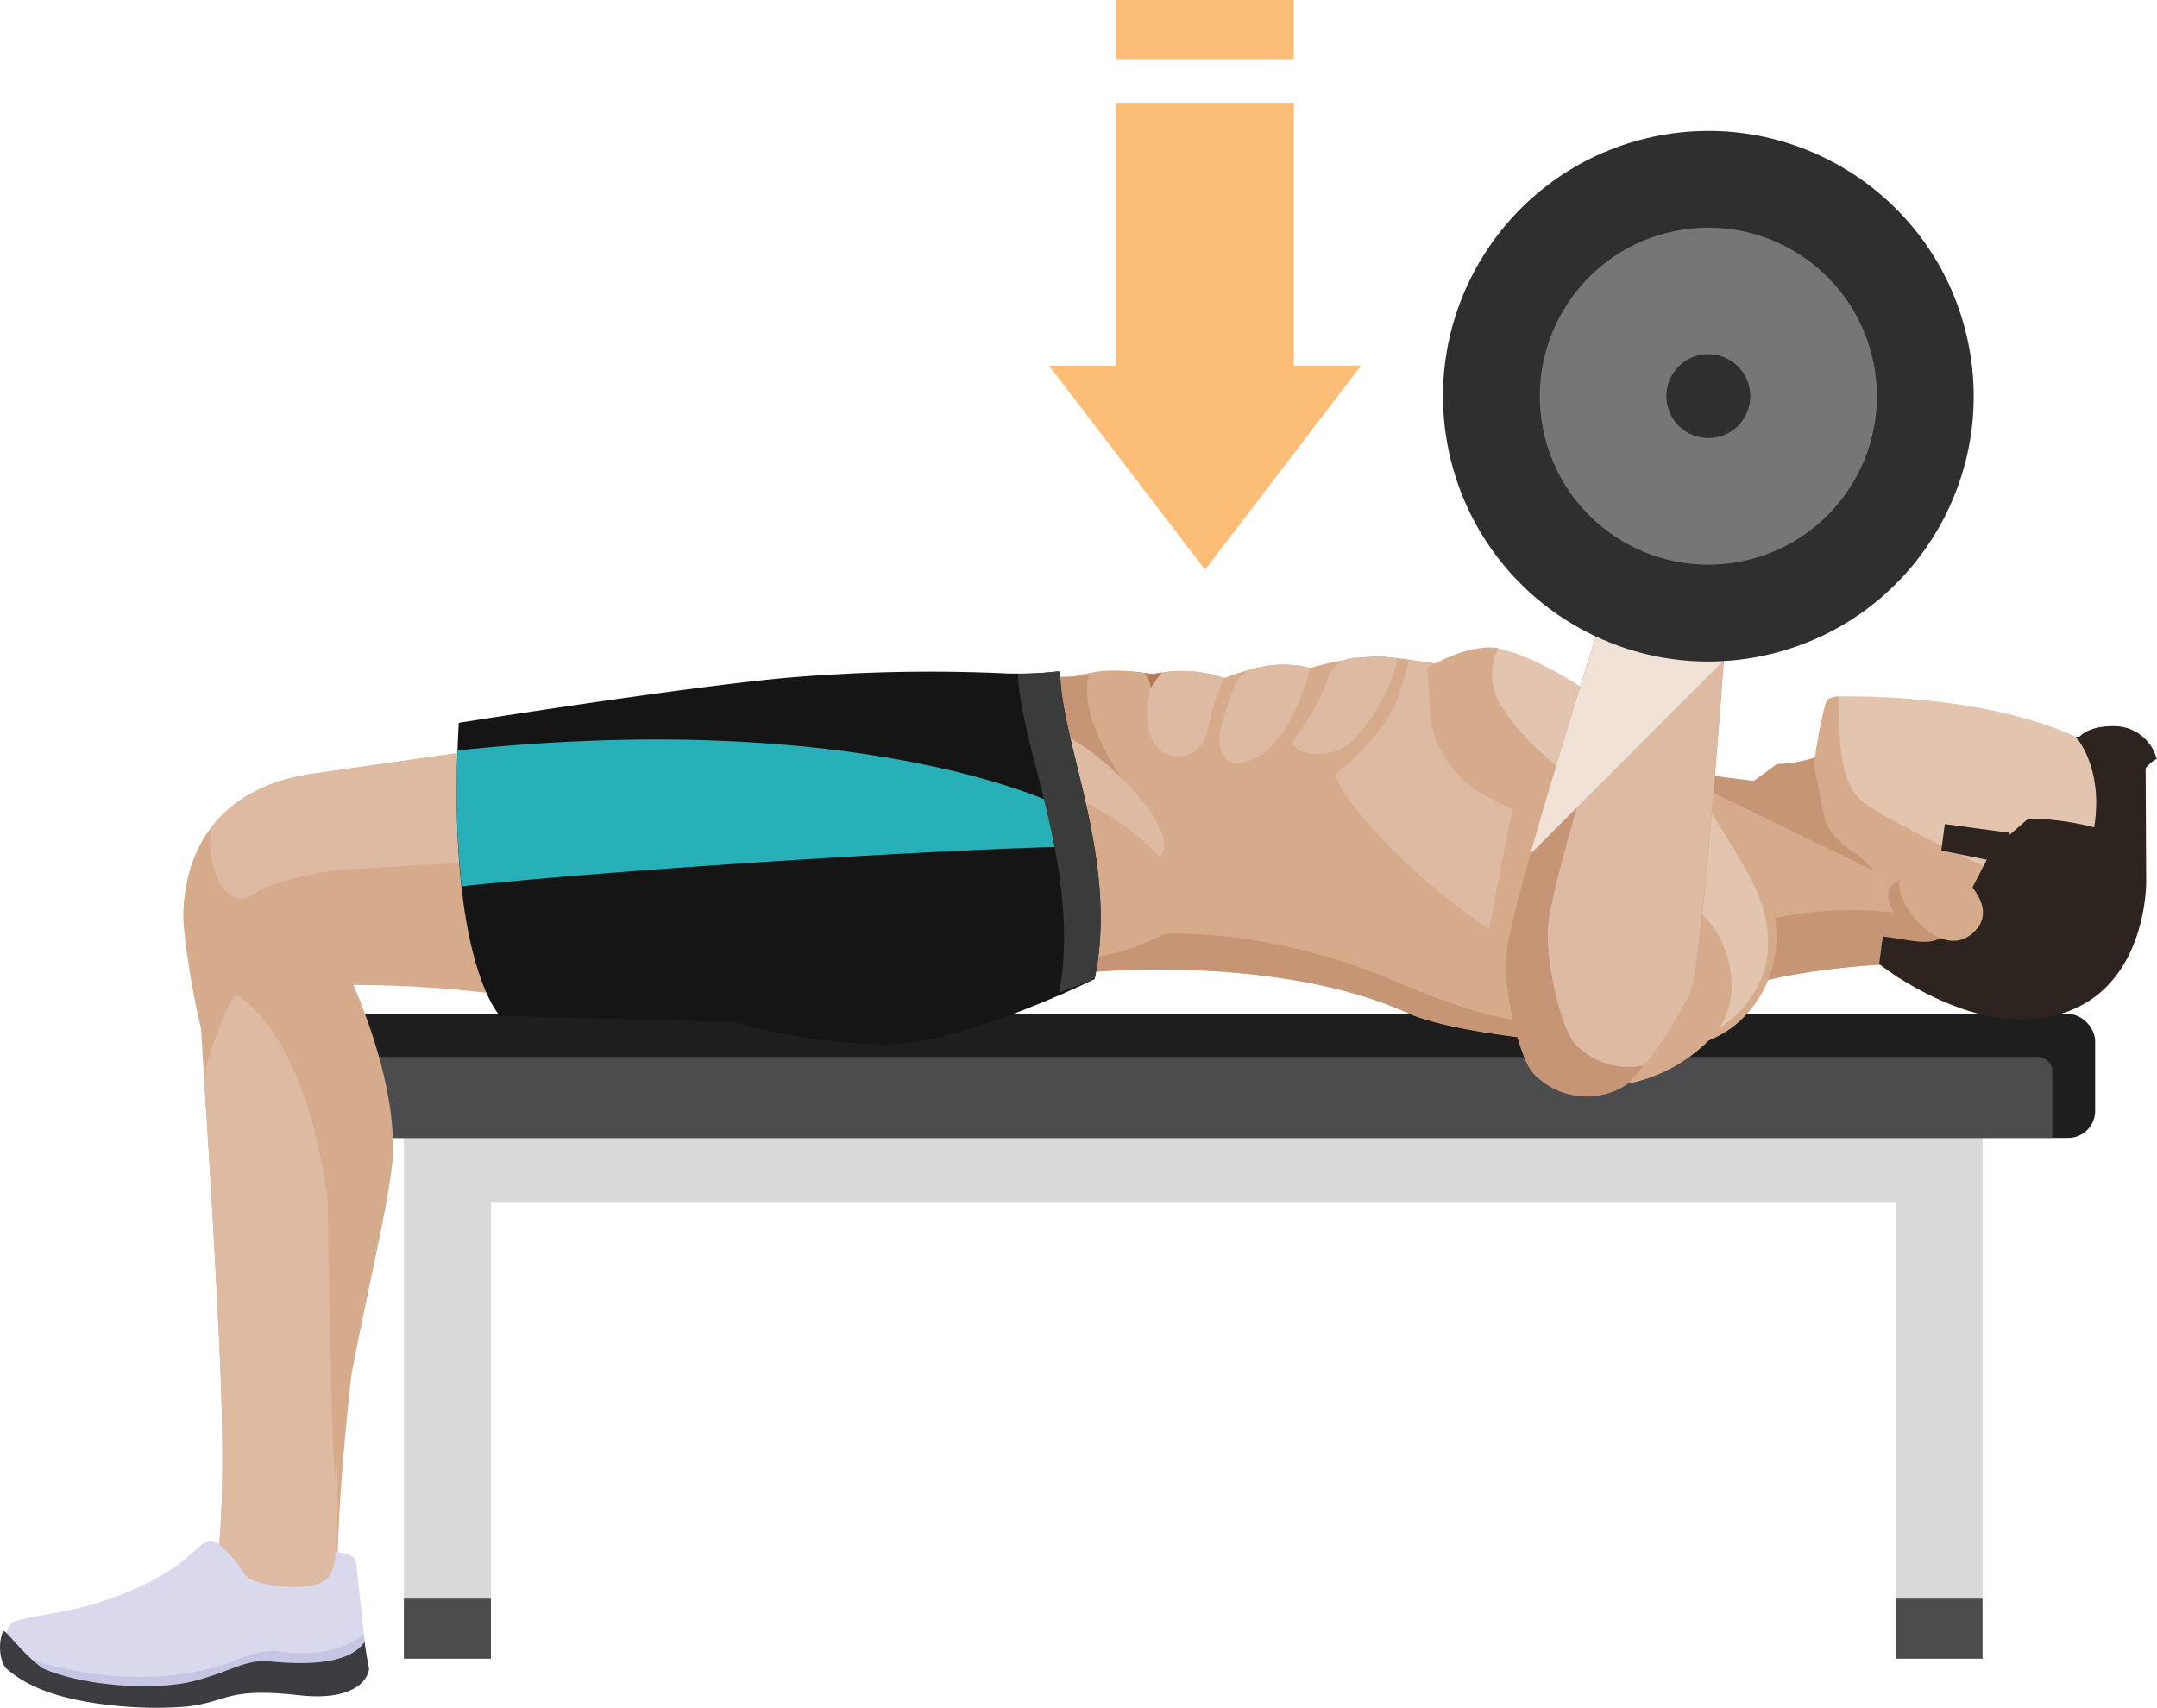 <svg xmlns="http://www.w3.org/2000/svg" viewBox="0 0 215.53 170.68"><defs><style>.cls-1{isolation:isolate;}.cls-2{fill:#d9d9da;}.cls-3{fill:#4c4c4e;}.cls-4{fill:#1e1e1e;}.cls-5{fill:#d6ab8c;}.cls-6{fill:#ddbaa1;}.cls-7{fill:#d9d8ec;}.cls-8{fill:#c6c5e3;}.cls-9{fill:#3c3c40;}.cls-10{fill:#c69575;}.cls-11{fill:#e2c4af;}.cls-12{fill:#2d241f;}.cls-13{fill:#b37b55;}.cls-14{fill:#151515;}.cls-15{fill:#28b0b8;}.cls-16{fill:#3a3c3b;}.cls-17{fill:#f1e2d7;mix-blend-mode:multiply;}.cls-18{fill:#2f2f2f;}.cls-19{fill:#767676;}.cls-20{fill:#fcbe76;}</style></defs><title>bench2</title><g class="cls-1"><g id="Calque_2" data-name="Calque 2"><g id="Layer_2" data-name="Layer 2"><polygon class="cls-2" points="198.11 165.77 189.41 165.77 189.41 120.13 49.06 120.13 49.06 165.77 40.36 165.77 40.36 111.43 198.11 111.43 198.11 165.77"/><rect class="cls-3" x="189.41" y="159.77" width="8.69" height="6"/><rect class="cls-3" x="40.36" y="159.77" width="8.69" height="6"/><rect class="cls-4" x="29.12" y="101.34" width="180.23" height="12.39" rx="2.7"/><path class="cls-3" d="M203.6,105.63H32.26a3.14,3.14,0,0,0-3.14,3.14v1.85a3.11,3.11,0,0,0,3.12,3.11H205.07V107.1A1.47,1.47,0,0,0,203.6,105.63Z"/><path class="cls-5" d="M21,97.09s1-5.16,7.86-5.53,8.34,26.61,6.25,45.79S33.91,161,33.91,161l-13.32-.39s2.49-2.2,1.31-26.63C20.33,101.54,19.07,97.47,21,97.09Z"/><path class="cls-5" d="M18.36,92.53a78.36,78.36,0,0,0,2.14,11.92l9.43-4.26s9-13.2,3.43-20.86C29.79,74.42,17.5,81.88,18.36,92.53Z"/><path class="cls-6" d="M33.19,162.62s1-4,.28-32.86c-.57-24.57-8.85-29.71-9.71-30.28s-3.17,7.12-3.17,7.12l-.18,1.48c.35,5.49.9,13.68,1.49,25.9.69,14.19.13,20.88-.45,24Z"/><path class="cls-5" d="M32.4,92.4s7.19,12.58,6.86,22.93c-.16,5.07-4.72,21.86-5.61,31.74C33,154.2,32.4,92.4,32.4,92.4Z"/><path class="cls-7" d="M9.91,170.27C6.2,169.75,3,168.77.7,166.81c-1-.81-.38-4,.65-4.73,1.84-.62,5.55-.94,8.5-1.92,3.11-1,6.8-2.56,9.4-5,1.14-1.07,1.64-1.43,2.4-1a11.84,11.84,0,0,1,2.85,3.22c.73,1.07,5.66,1.75,7.76.7,1.3-.66,1.26-3,1.26-3,.26.1,2,.08,2.08,1.19.38,3.67,1,9.18,1,9.18s.62,5-6.82,3.9-7.07.82-11.54,1.18A40.45,40.45,0,0,1,9.91,170.27Z"/><path class="cls-8" d="M36.59,165.51s-.1-.9-.24-2.21c-.88.77-3.64,2.62-9.15,1.65a17.16,17.16,0,0,0-3.49.87c-1.19.55-8.81,3.7-20.89,0l-.63,2a20.68,20.68,0,0,0,7.72,2.41,40.45,40.45,0,0,0,8.32.32c4.47-.36,4.11-2.32,11.54-1.18S36.59,165.51,36.59,165.51Z"/><path class="cls-9" d="M36.88,166.8s-.35-1.84-.45-2.7c-1.75,2.59-7.17,2.16-9.56,1.94s-3.92,1.09-7.62,2-10.77.55-15-1.31C2,165.06.46,162.67.3,163.05c-.54,1.2-.31,3.16.4,3.76,2.33,2,5.5,2.94,9.21,3.46a40.45,40.45,0,0,0,8.32.32c4.47-.36,4.07-2,11.54-1.18C36.66,170.18,36.88,166.8,36.88,166.8Z"/><path class="cls-5" d="M66.85,72.26,31.29,77.32C18.13,79.19,18.43,90.41,18.43,90.41a11,11,0,0,0,10.66,8c8.67.07,14.25-.29,29.76,2.26,5.93,1,11.88-.73,17.22-.72Z"/><path class="cls-6" d="M59.29,85.46l1.62-12.35L31.29,77.32c-5.28.75-8.39,3-10.22,5.44-.49,6.1,2.6,7.94,4.15,6.68,1.94-1.57,8.3-2.48,8.3-2.48Z"/><path class="cls-10" d="M181.85,75.54a7.46,7.46,0,0,1-4.2,2.8L168,77.14l21.75,20.67-.58-18.35Z"/><path class="cls-10" d="M181.85,75.54a14.05,14.05,0,0,1-4.29.82l-3.19,2.31L180,80.48S182.05,79.45,181.85,75.54Z"/><path class="cls-5" d="M189.89,96.31s-10.64.27-17.13,2.8c0,0-5.06-3.54-3.53-14.89L166.63,77,187.9,87.35S193.14,91,189.89,96.31Z"/><path class="cls-11" d="M188.72,93.92c9.11,5.51,15.75,5.92,20.21,2.7,4.64-3.35,7.47-19.36-2.59-23.46-8.78-3.58-20-3.6-22.67-3.55a1.53,1.53,0,0,0-1.13.58c-.53,1-.6,2.81-.84,5.74l1.3,5.18a3.08,3.08,0,0,0,1.39,2.4c2.65,1.77,3.54,4.29,4,7.5Z"/><path class="cls-5" d="M199.12,87s-9.83-4.59-12.73-6.67c-2.51-1.81-2.58-5.61-2.72-10.71-.38,0-1.1.14-1.19.5a38.72,38.72,0,0,0-1.22,6.49l1.05,5.12c.05,1,1.74,2.67,2.55,3.22,2.65,1.76,3.07,2.86,3.48,6.07l.38,2.91a35,35,0,0,0,9.35,4.16Z"/><path class="cls-10" d="M190.76,91.4a37.42,37.42,0,0,0-17.49,1.46l.16,6c6.53-2.29,16.46-2.55,16.46-2.55.63-1,6.16-1.19,6.25-2.08C196.22,93.5,190.92,92,190.76,91.4Z"/><path class="cls-10" d="M196,94.14c-3.2,2.82-7.86-2.94-7.28-5.17.36-1.37,4.4-2,4.4-2S199.46,91.09,196,94.14Z"/><path class="cls-12" d="M207.39,73.61a13,13,0,0,1,7,2.45l.06,12s.22,13.25-11.93,13.82c-5.57.27-11.68-3.18-14.75-5.53l.36-2.76c3.9.52,5.23,1.19,6.85-.82L199,85l3.67-3.19a27.14,27.14,0,0,1,6.58.88C210.23,76.65,207.39,73.61,207.39,73.61Z"/><path class="cls-5" d="M197.11,93.27c-3.2,2.82-7.87-3-7.28-5.18.36-1.36,4.4-2,4.4-2S200.57,90.21,197.11,93.27Z"/><path class="cls-12" d="M207.76,73.66s.89-1.2,3.74-1.08a4.39,4.39,0,0,1,4,3.27s-2.42,1-2.81,6Z"/><polygon class="cls-12" points="193.98 85 200.97 86.42 200.81 83.23 194.33 82.36 193.98 85"/><path class="cls-5" d="M150.63,67.62s-11.23-2.17-13.29-2a29.64,29.64,0,0,0-6.43,1.14,10.71,10.71,0,0,0-4.71-.14,25.43,25.43,0,0,0-3.86,1.14,13.25,13.25,0,0,0-7.13-.38,21.21,21.21,0,0,0-5-.33c-4.49.56-13.74,3.64-24.43,6.85,0,0,10.81,25.72,15.74,24.32s25.7-3.07,39.06,3c4.64,2.1,17.49,3.43,26.48,3.43a9.88,9.88,0,0,0,6.58-2.42,11.38,11.38,0,0,0,2.79-13.37,22,22,0,0,0-5.54-7.42l-3.14-2Z"/><path class="cls-6" d="M156.36,83c-3.05-2-7.27-4.52-8.78-6-2.27-2.23-4.12-4.12-4.29-7.29a14.74,14.74,0,0,1,.33-3.38c-.62-.1-2.26-.27-2.85-.36-1,3.92-1.55,6.53-7.12,11.24-1.34,1.13,10,14.2,22,19.5C159.81,98.53,156.36,83,156.36,83Z"/><path class="cls-5" d="M167.05,104.6c.38,0,.75,0,1.1-.06a190,190,0,0,0-1.4-21.78,26.06,26.06,0,0,1-14.68-5.7c-.17.71-.33,1.37-.48,1.93-1.3,5-3.78,19.69-4.57,23.92A125.13,125.13,0,0,0,167.05,104.6Z"/><path class="cls-10" d="M168.94,100.33l-10.6-20.47-4.88,8.72a20.91,20.91,0,0,0,2.9,13.47s-3.87,1.66-16.73-3.89-23.3-4.81-23.3-4.81A23.55,23.55,0,0,1,106.24,96v1.43c8.29-1,23.67-1,34.33,3.76,4.64,2.1,17.49,3.43,26.48,3.43a10.39,10.39,0,0,0,2.44-.29Z"/><path class="cls-10" d="M114.84,81.48c-8-9.72-6-14-6-14-3.56.44-10.12-.28-18,2.14C97.48,72.46,117.64,84.88,114.84,81.48Z"/><path class="cls-6" d="M92.13,72.4s10.07-.64,14.57,1.29c3.23,1.38,11.57,9.21,9.21,12-1.71-1.71-7.07-7.93-22.5-9.21C78.25,75.21,92.13,72.4,92.13,72.4Z"/><path class="cls-11" d="M165.7,74c-5.64-4.16-11.86-8.44-16-9.17,0,0-2.13-.72-6.64,1.94L143,72.08a10.86,10.86,0,0,0,6,7.74s5,2.18,14.92,7.7c8.9,5,8.42-2.33,11.33,1.06C174.53,86.54,167.42,75.26,165.7,74Z"/><path class="cls-5" d="M142.63,66.76l.34,5.32a10.86,10.86,0,0,0,6,7.74l9,4.65.33-.34,14.81,1.66c-1.65-1.37-16.75-5.4-22.93-15a5.74,5.74,0,0,1-.45-6S147.14,64.1,142.63,66.76Z"/><path class="cls-6" d="M139.63,65.9l-.08-.06a9,9,0,0,0-2.21-.22c-1.31.09-1.81.1-2.13.13a3,3,0,0,0-2.46,1.83,20.61,20.61,0,0,1-3.34,6.11c-1.32,1.65,4.07,2.79,6.22-.21A16.86,16.86,0,0,0,139.63,65.9Z"/><path class="cls-6" d="M121.91,73.05c-.12,1.39,0,2.79,1.29,3.21.64.22,2.57-.5,3.43-1.28,3.13-2.9,4.28-8.22,4.28-8.22a10.71,10.71,0,0,0-4.71-.14l-.76.17A3,3,0,0,0,123.2,69,39.8,39.8,0,0,0,121.91,73.05Z"/><path class="cls-6" d="M116.4,75.3a3,3,0,0,0,4.22-2.11,24.37,24.37,0,0,1,1.72-5.43,13.26,13.26,0,0,0-7.12-.39c-1,4-.69,6,.48,7.39A2.26,2.26,0,0,0,116.4,75.3Z"/><path class="cls-13" d="M115,68.75a11.78,11.78,0,0,1,1.1-1.54c-.28.05-.56.1-.85.17l-.9-.11A3.29,3.29,0,0,1,115,68.75Z"/><path class="cls-14" d="M109.38,97.85s-13.18,6.53-21.09,6.53a58.79,58.79,0,0,1-15-2.24l-23.34-.62S44.55,96,45.84,72.24c0,0,22.46-3.57,32.78-4.5a167.18,167.18,0,0,1,22.11-.43,41.33,41.33,0,0,0,5.2-.21C105.93,74.09,111.84,86,109.38,97.85Z"/><path class="cls-15" d="M46.13,88.58C60.7,87,91.94,85,105.84,84.64c-.41-3-.59-4.36-.59-4.36S85.77,70.75,45.72,75A89.9,89.9,0,0,0,46.13,88.58Z"/><path class="cls-16" d="M101.72,67.35c.21,7.29,6.34,19.76,4.12,31.86,1.74-.68,3.54-1.36,3.54-1.36,2.43-11.73-3.29-23.43-3.44-30.46a.3.3,0,0,0-.32-.29A34.74,34.74,0,0,1,101.72,67.35Z"/><path class="cls-11" d="M167.77,81.86c-5.45-1-12.39,6.88-12.69,9.79-.49,4.69,2.44,13.24,13,12.57A10.73,10.73,0,0,0,176,97.75C178.46,91.92,173.77,83,167.77,81.86Z"/><path class="cls-5" d="M162.77,108.29a15.92,15.92,0,0,0,8.57-4.93c4.5-5.14-.64-16.72-8.36-12.86C154.63,94.68,162.77,108.29,162.77,108.29Z"/><path class="cls-10" d="M150.54,95.21c.72-6.35,11.63-40.14,11.63-40.14s6.58.76,10.46,5.64c0,0-2.45,35.5-3.74,38.54-1.37,3.23-4.89,7.67-6.12,9a7.33,7.33,0,0,1-9.67-1.09C151.8,105.57,150.13,98.86,150.54,95.21Z"/><path class="cls-6" d="M165.16,55.78c-2.85,9-9.87,31.37-10.44,36.43-.42,3.64,1.25,10.36,2.56,12a7.3,7.3,0,0,0,7,2.26,37.1,37.1,0,0,0,4.6-7.2c1.29-3,3.74-38.54,3.74-38.54A15.86,15.86,0,0,0,165.16,55.78Z"/><path class="cls-17" d="M172.25,66c0-.24,0-.48.05-.71L162.21,55.07s-5.88,18.09-9.3,30.29Z"/><circle class="cls-18" cx="170.7" cy="39.59" r="26.51" transform="translate(-4.53 40.28) rotate(-13.28)"/><circle class="cls-19" cx="170.7" cy="39.59" r="16.84" transform="translate(-4.45 34.25) rotate(-11.31)"/><path class="cls-18" d="M166.51,39.59a4.19,4.19,0,1,0,4.19-4.19A4.18,4.18,0,0,0,166.51,39.59Z"/><rect class="cls-20" x="111.54" width="17.74" height="5.91"/><rect class="cls-20" x="111.54" y="10.27" width="17.74" height="31.01"/><polygon class="cls-20" points="104.82 36.54 120.41 56.94 136 36.54 104.82 36.54"/></g></g></g></svg>